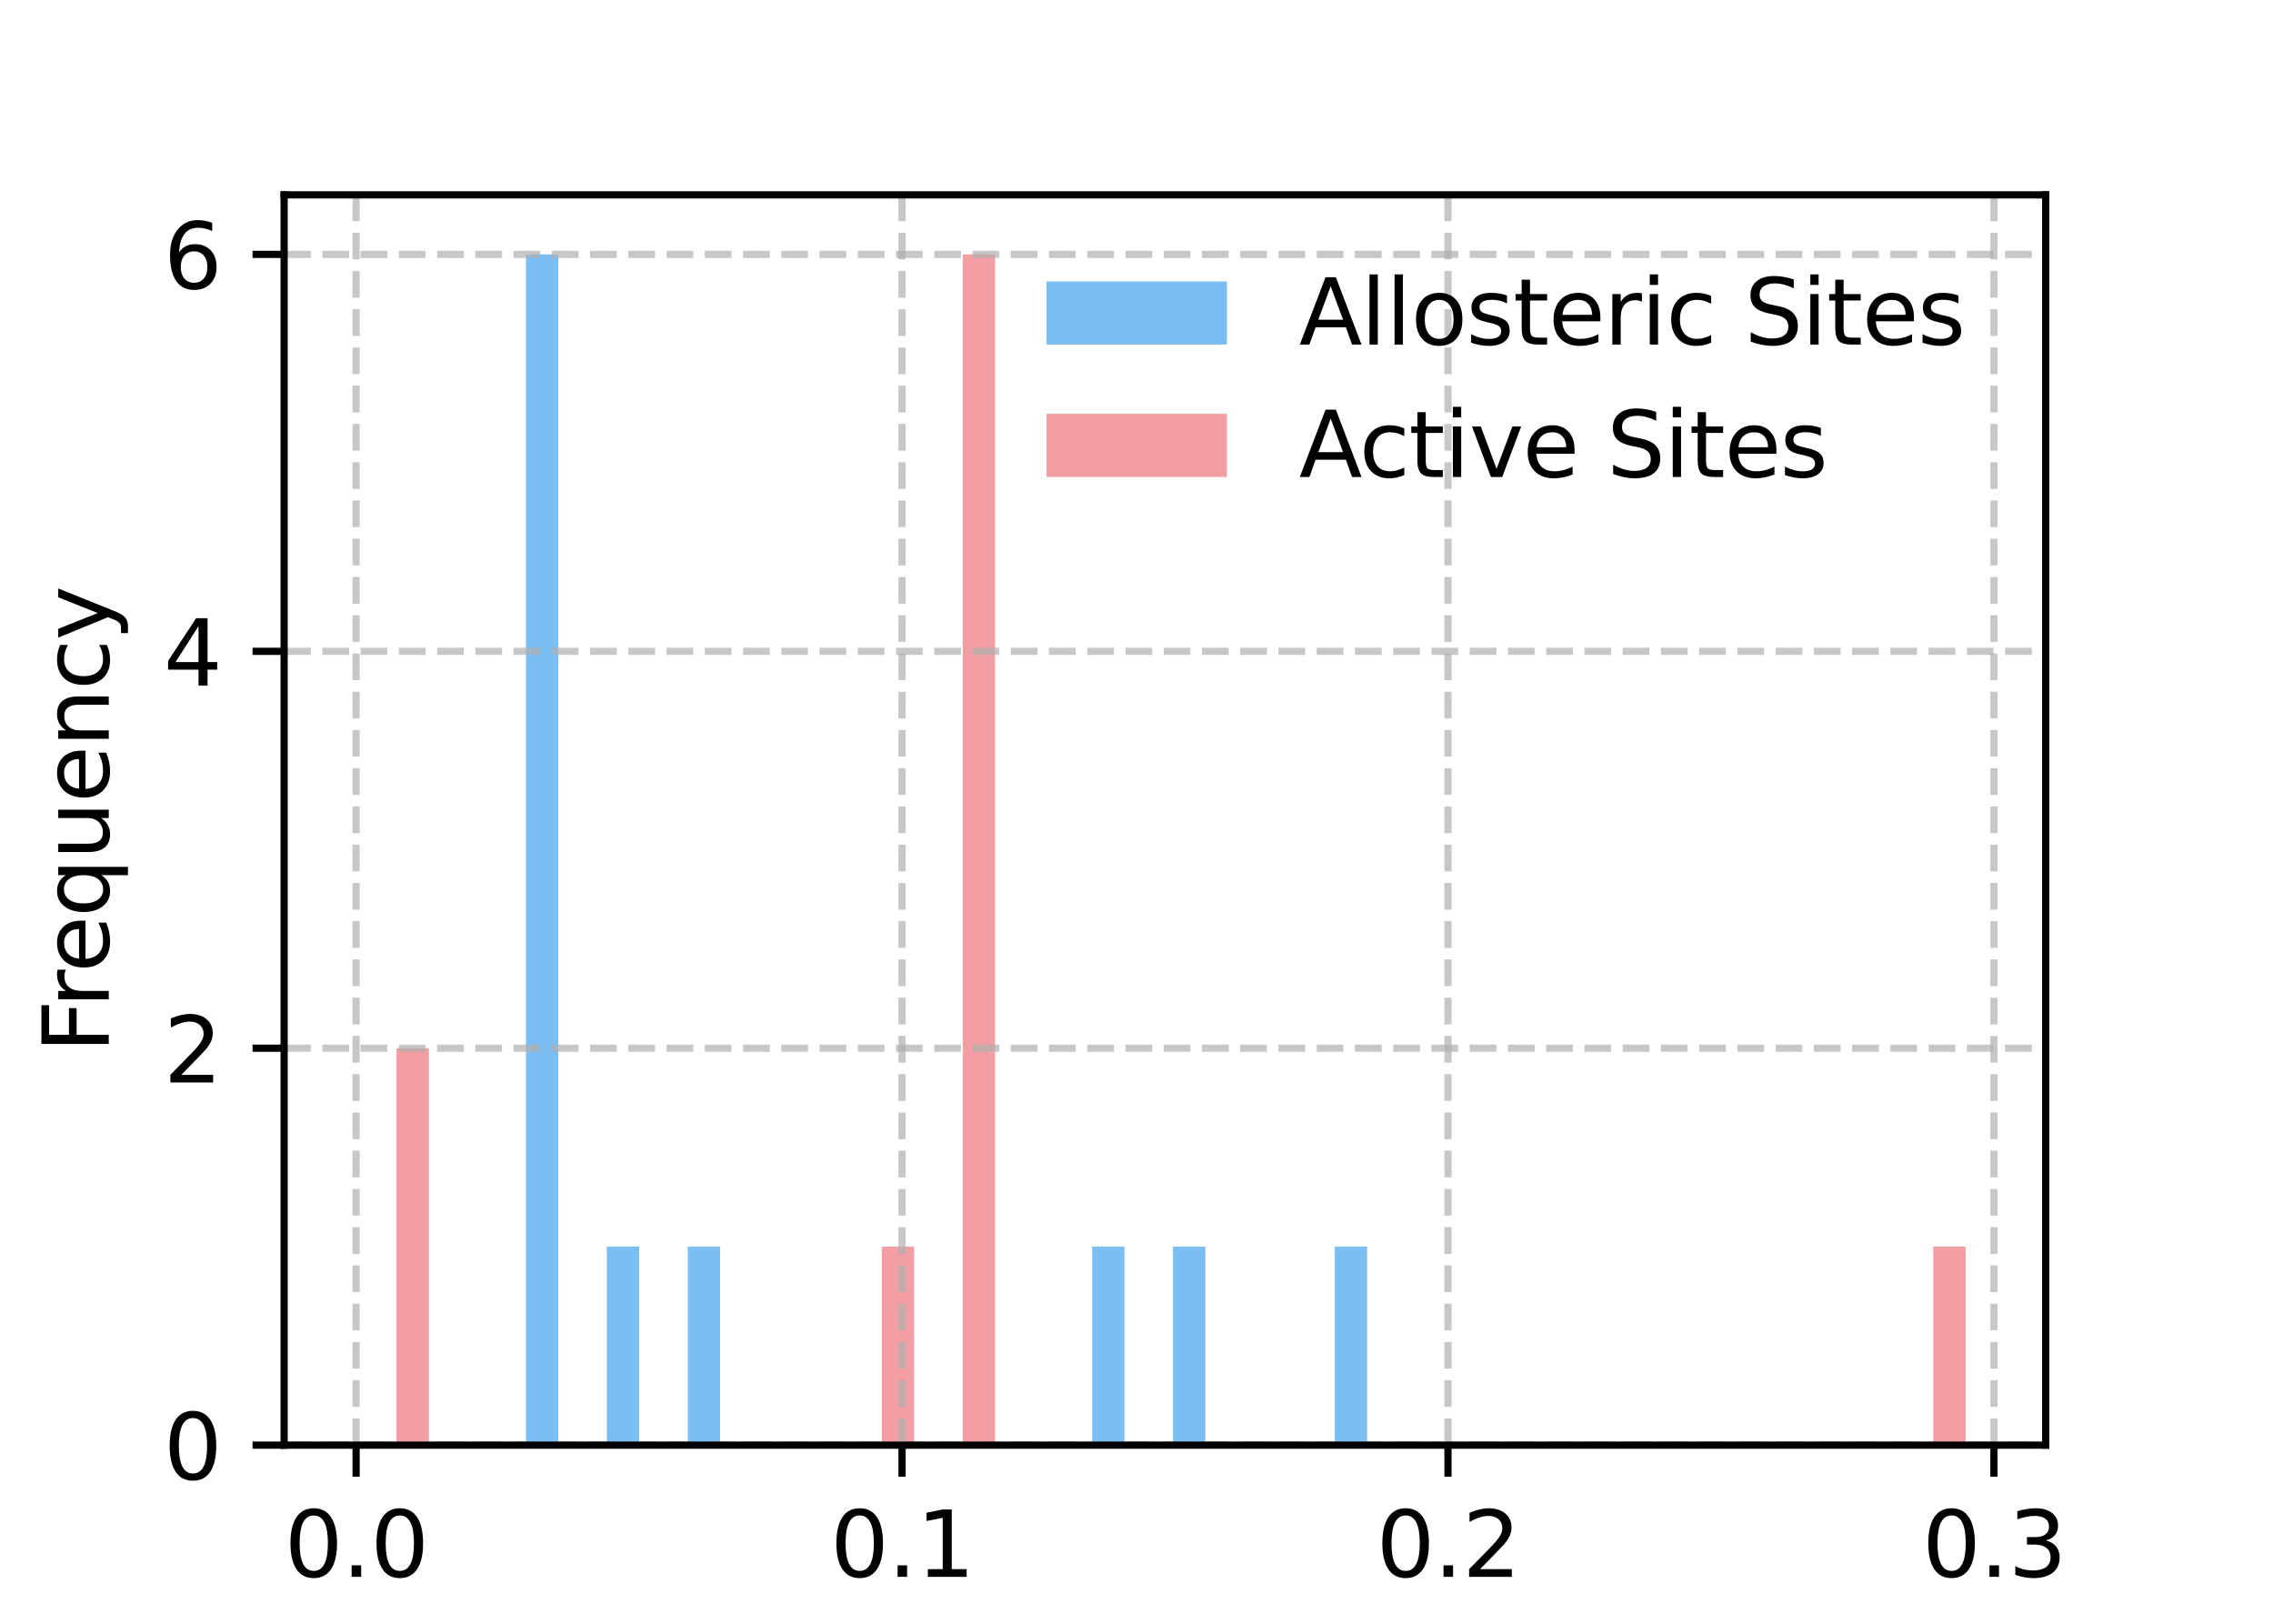 <?xml version="1.0" encoding="utf-8" standalone="no"?>
<!DOCTYPE svg PUBLIC "-//W3C//DTD SVG 1.1//EN"
  "http://www.w3.org/Graphics/SVG/1.1/DTD/svg11.dtd">
<svg xmlns:xlink="http://www.w3.org/1999/xlink" width="252pt" height="180pt" viewBox="0 0 252 180" xmlns="http://www.w3.org/2000/svg" version="1.1">
 <defs>
  <style type="text/css">*{stroke-linejoin: round; stroke-linecap: butt}</style>
 </defs>
 <g id="figure_1">
  <g id="patch_1">
   <path d="M 0 180 
L 252 180 
L 252 0 
L 0 0 
z
" style="fill: #ffffff"/>
  </g>
  <g id="axes_1">
   <g id="patch_2">
    <path d="M 31.5 160.2 
L 226.8 160.2 
L 226.8 21.6 
L 31.5 21.6 
z
" style="fill: #ffffff"/>
   </g>
   <g id="patch_3">
    <path d="M 40.377 160.2 
L 43.964 160.2 
L 43.964 160.2 
L 40.377 160.2 
z
" clip-path="url(#p419f9c5994)" style="fill: #43a3ef; opacity: 0.7"/>
   </g>
   <g id="patch_4">
    <path d="M 49.344 160.2 
L 52.931 160.2 
L 52.931 160.2 
L 49.344 160.2 
z
" clip-path="url(#p419f9c5994)" style="fill: #43a3ef; opacity: 0.7"/>
   </g>
   <g id="patch_5">
    <path d="M 58.311 160.2 
L 61.898 160.2 
L 61.898 28.2 
L 58.311 28.2 
z
" clip-path="url(#p419f9c5994)" style="fill: #43a3ef; opacity: 0.7"/>
   </g>
   <g id="patch_6">
    <path d="M 67.278 160.2 
L 70.865 160.2 
L 70.865 138.2 
L 67.278 138.2 
z
" clip-path="url(#p419f9c5994)" style="fill: #43a3ef; opacity: 0.7"/>
   </g>
   <g id="patch_7">
    <path d="M 76.245 160.2 
L 79.832 160.2 
L 79.832 138.2 
L 76.245 138.2 
z
" clip-path="url(#p419f9c5994)" style="fill: #43a3ef; opacity: 0.7"/>
   </g>
   <g id="patch_8">
    <path d="M 85.212 160.2 
L 88.799 160.2 
L 88.799 160.2 
L 85.212 160.2 
z
" clip-path="url(#p419f9c5994)" style="fill: #43a3ef; opacity: 0.7"/>
   </g>
   <g id="patch_9">
    <path d="M 94.179 160.2 
L 97.766 160.2 
L 97.766 160.2 
L 94.179 160.2 
z
" clip-path="url(#p419f9c5994)" style="fill: #43a3ef; opacity: 0.7"/>
   </g>
   <g id="patch_10">
    <path d="M 103.146 160.2 
L 106.733 160.2 
L 106.733 160.2 
L 103.146 160.2 
z
" clip-path="url(#p419f9c5994)" style="fill: #43a3ef; opacity: 0.7"/>
   </g>
   <g id="patch_11">
    <path d="M 112.113 160.2 
L 115.7 160.2 
L 115.7 160.2 
L 112.113 160.2 
z
" clip-path="url(#p419f9c5994)" style="fill: #43a3ef; opacity: 0.7"/>
   </g>
   <g id="patch_12">
    <path d="M 121.08 160.2 
L 124.667 160.2 
L 124.667 138.2 
L 121.08 138.2 
z
" clip-path="url(#p419f9c5994)" style="fill: #43a3ef; opacity: 0.7"/>
   </g>
   <g id="patch_13">
    <path d="M 130.047 160.2 
L 133.633 160.2 
L 133.633 138.2 
L 130.047 138.2 
z
" clip-path="url(#p419f9c5994)" style="fill: #43a3ef; opacity: 0.7"/>
   </g>
   <g id="patch_14">
    <path d="M 139.014 160.2 
L 142.6 160.2 
L 142.6 160.2 
L 139.014 160.2 
z
" clip-path="url(#p419f9c5994)" style="fill: #43a3ef; opacity: 0.7"/>
   </g>
   <g id="patch_15">
    <path d="M 147.981 160.2 
L 151.567 160.2 
L 151.567 138.2 
L 147.981 138.2 
z
" clip-path="url(#p419f9c5994)" style="fill: #43a3ef; opacity: 0.7"/>
   </g>
   <g id="patch_16">
    <path d="M 156.948 160.2 
L 160.534 160.2 
L 160.534 160.2 
L 156.948 160.2 
z
" clip-path="url(#p419f9c5994)" style="fill: #43a3ef; opacity: 0.7"/>
   </g>
   <g id="patch_17">
    <path d="M 165.914 160.2 
L 169.501 160.2 
L 169.501 160.2 
L 165.914 160.2 
z
" clip-path="url(#p419f9c5994)" style="fill: #43a3ef; opacity: 0.7"/>
   </g>
   <g id="patch_18">
    <path d="M 174.881 160.2 
L 178.468 160.2 
L 178.468 160.2 
L 174.881 160.2 
z
" clip-path="url(#p419f9c5994)" style="fill: #43a3ef; opacity: 0.7"/>
   </g>
   <g id="patch_19">
    <path d="M 183.848 160.2 
L 187.435 160.2 
L 187.435 160.2 
L 183.848 160.2 
z
" clip-path="url(#p419f9c5994)" style="fill: #43a3ef; opacity: 0.7"/>
   </g>
   <g id="patch_20">
    <path d="M 192.815 160.2 
L 196.402 160.2 
L 196.402 160.2 
L 192.815 160.2 
z
" clip-path="url(#p419f9c5994)" style="fill: #43a3ef; opacity: 0.7"/>
   </g>
   <g id="patch_21">
    <path d="M 201.782 160.2 
L 205.369 160.2 
L 205.369 160.2 
L 201.782 160.2 
z
" clip-path="url(#p419f9c5994)" style="fill: #43a3ef; opacity: 0.7"/>
   </g>
   <g id="patch_22">
    <path d="M 210.749 160.2 
L 214.336 160.2 
L 214.336 160.2 
L 210.749 160.2 
z
" clip-path="url(#p419f9c5994)" style="fill: #43a3ef; opacity: 0.7"/>
   </g>
   <g id="patch_23">
    <path d="M 43.964 160.2 
L 47.551 160.2 
L 47.551 116.2 
L 43.964 116.2 
z
" clip-path="url(#p419f9c5994)" style="fill: #ef767b; opacity: 0.7"/>
   </g>
   <g id="patch_24">
    <path d="M 52.931 160.2 
L 56.518 160.2 
L 56.518 160.2 
L 52.931 160.2 
z
" clip-path="url(#p419f9c5994)" style="fill: #ef767b; opacity: 0.7"/>
   </g>
   <g id="patch_25">
    <path d="M 61.898 160.2 
L 65.485 160.2 
L 65.485 160.2 
L 61.898 160.2 
z
" clip-path="url(#p419f9c5994)" style="fill: #ef767b; opacity: 0.7"/>
   </g>
   <g id="patch_26">
    <path d="M 70.865 160.2 
L 74.452 160.2 
L 74.452 160.2 
L 70.865 160.2 
z
" clip-path="url(#p419f9c5994)" style="fill: #ef767b; opacity: 0.7"/>
   </g>
   <g id="patch_27">
    <path d="M 79.832 160.2 
L 83.419 160.2 
L 83.419 160.2 
L 79.832 160.2 
z
" clip-path="url(#p419f9c5994)" style="fill: #ef767b; opacity: 0.7"/>
   </g>
   <g id="patch_28">
    <path d="M 88.799 160.2 
L 92.386 160.2 
L 92.386 160.2 
L 88.799 160.2 
z
" clip-path="url(#p419f9c5994)" style="fill: #ef767b; opacity: 0.7"/>
   </g>
   <g id="patch_29">
    <path d="M 97.766 160.2 
L 101.352 160.2 
L 101.352 138.2 
L 97.766 138.2 
z
" clip-path="url(#p419f9c5994)" style="fill: #ef767b; opacity: 0.7"/>
   </g>
   <g id="patch_30">
    <path d="M 106.733 160.2 
L 110.319 160.2 
L 110.319 28.2 
L 106.733 28.2 
z
" clip-path="url(#p419f9c5994)" style="fill: #ef767b; opacity: 0.7"/>
   </g>
   <g id="patch_31">
    <path d="M 115.7 160.2 
L 119.286 160.2 
L 119.286 160.2 
L 115.7 160.2 
z
" clip-path="url(#p419f9c5994)" style="fill: #ef767b; opacity: 0.7"/>
   </g>
   <g id="patch_32">
    <path d="M 124.667 160.2 
L 128.253 160.2 
L 128.253 160.2 
L 124.667 160.2 
z
" clip-path="url(#p419f9c5994)" style="fill: #ef767b; opacity: 0.7"/>
   </g>
   <g id="patch_33">
    <path d="M 133.633 160.2 
L 137.22 160.2 
L 137.22 160.2 
L 133.633 160.2 
z
" clip-path="url(#p419f9c5994)" style="fill: #ef767b; opacity: 0.7"/>
   </g>
   <g id="patch_34">
    <path d="M 142.6 160.2 
L 146.187 160.2 
L 146.187 160.2 
L 142.6 160.2 
z
" clip-path="url(#p419f9c5994)" style="fill: #ef767b; opacity: 0.7"/>
   </g>
   <g id="patch_35">
    <path d="M 151.567 160.2 
L 155.154 160.2 
L 155.154 160.2 
L 151.567 160.2 
z
" clip-path="url(#p419f9c5994)" style="fill: #ef767b; opacity: 0.7"/>
   </g>
   <g id="patch_36">
    <path d="M 160.534 160.2 
L 164.121 160.2 
L 164.121 160.2 
L 160.534 160.2 
z
" clip-path="url(#p419f9c5994)" style="fill: #ef767b; opacity: 0.7"/>
   </g>
   <g id="patch_37">
    <path d="M 169.501 160.2 
L 173.088 160.2 
L 173.088 160.2 
L 169.501 160.2 
z
" clip-path="url(#p419f9c5994)" style="fill: #ef767b; opacity: 0.7"/>
   </g>
   <g id="patch_38">
    <path d="M 178.468 160.2 
L 182.055 160.2 
L 182.055 160.2 
L 178.468 160.2 
z
" clip-path="url(#p419f9c5994)" style="fill: #ef767b; opacity: 0.7"/>
   </g>
   <g id="patch_39">
    <path d="M 187.435 160.2 
L 191.022 160.2 
L 191.022 160.2 
L 187.435 160.2 
z
" clip-path="url(#p419f9c5994)" style="fill: #ef767b; opacity: 0.7"/>
   </g>
   <g id="patch_40">
    <path d="M 196.402 160.2 
L 199.989 160.2 
L 199.989 160.2 
L 196.402 160.2 
z
" clip-path="url(#p419f9c5994)" style="fill: #ef767b; opacity: 0.7"/>
   </g>
   <g id="patch_41">
    <path d="M 205.369 160.2 
L 208.956 160.2 
L 208.956 160.2 
L 205.369 160.2 
z
" clip-path="url(#p419f9c5994)" style="fill: #ef767b; opacity: 0.7"/>
   </g>
   <g id="patch_42">
    <path d="M 214.336 160.2 
L 217.923 160.2 
L 217.923 138.2 
L 214.336 138.2 
z
" clip-path="url(#p419f9c5994)" style="fill: #ef767b; opacity: 0.7"/>
   </g>
   <g id="matplotlib.axis_1">
    <g id="xtick_1">
     <g id="line2d_1">
      <path d="M 39.481 160.2 
L 39.481 21.6 
" clip-path="url(#p419f9c5994)" style="fill: none; stroke-dasharray: 2.96,1.28; stroke-dashoffset: 0; stroke: #b0b0b0; stroke-opacity: 0.7; stroke-width: 0.8"/>
     </g>
     <g id="line2d_2">
      <defs>
       <path id="mdfc3eb67ed" d="M 0 0 
L 0 3.5 
" style="stroke: #000000; stroke-width: 0.8"/>
      </defs>
      <g>
       <use xlink:href="#mdfc3eb67ed" x="39.481" y="160.2" style="stroke: #000000; stroke-width: 0.8"/>
      </g>
     </g>
     <g id="text_1">
      <!-- 0.0 -->
      <g transform="translate(31.529 174.798) scale(0.1 -0.1)">
       <defs>
        <path id="DejaVuSans-30" d="M 2034 4250 
Q 1547 4250 1301 3770 
Q 1056 3291 1056 2328 
Q 1056 1369 1301 889 
Q 1547 409 2034 409 
Q 2525 409 2770 889 
Q 3016 1369 3016 2328 
Q 3016 3291 2770 3770 
Q 2525 4250 2034 4250 
z
M 2034 4750 
Q 2819 4750 3233 4129 
Q 3647 3509 3647 2328 
Q 3647 1150 3233 529 
Q 2819 -91 2034 -91 
Q 1250 -91 836 529 
Q 422 1150 422 2328 
Q 422 3509 836 4129 
Q 1250 4750 2034 4750 
z
" transform="scale(0.016)"/>
        <path id="DejaVuSans-2e" d="M 684 794 
L 1344 794 
L 1344 0 
L 684 0 
L 684 794 
z
" transform="scale(0.016)"/>
       </defs>
       <use xlink:href="#DejaVuSans-30"/>
       <use xlink:href="#DejaVuSans-2e" transform="translate(63.623 0)"/>
       <use xlink:href="#DejaVuSans-30" transform="translate(95.41 0)"/>
      </g>
     </g>
    </g>
    <g id="xtick_2">
     <g id="line2d_3">
      <path d="M 100.007 160.2 
L 100.007 21.6 
" clip-path="url(#p419f9c5994)" style="fill: none; stroke-dasharray: 2.96,1.28; stroke-dashoffset: 0; stroke: #b0b0b0; stroke-opacity: 0.7; stroke-width: 0.8"/>
     </g>
     <g id="line2d_4">
      <g>
       <use xlink:href="#mdfc3eb67ed" x="100.007" y="160.2" style="stroke: #000000; stroke-width: 0.8"/>
      </g>
     </g>
     <g id="text_2">
      <!-- 0.1 -->
      <g transform="translate(92.056 174.798) scale(0.1 -0.1)">
       <defs>
        <path id="DejaVuSans-31" d="M 794 531 
L 1825 531 
L 1825 4091 
L 703 3866 
L 703 4441 
L 1819 4666 
L 2450 4666 
L 2450 531 
L 3481 531 
L 3481 0 
L 794 0 
L 794 531 
z
" transform="scale(0.016)"/>
       </defs>
       <use xlink:href="#DejaVuSans-30"/>
       <use xlink:href="#DejaVuSans-2e" transform="translate(63.623 0)"/>
       <use xlink:href="#DejaVuSans-31" transform="translate(95.41 0)"/>
      </g>
     </g>
    </g>
    <g id="xtick_3">
     <g id="line2d_5">
      <path d="M 160.534 160.2 
L 160.534 21.6 
" clip-path="url(#p419f9c5994)" style="fill: none; stroke-dasharray: 2.96,1.28; stroke-dashoffset: 0; stroke: #b0b0b0; stroke-opacity: 0.7; stroke-width: 0.8"/>
     </g>
     <g id="line2d_6">
      <g>
       <use xlink:href="#mdfc3eb67ed" x="160.534" y="160.2" style="stroke: #000000; stroke-width: 0.8"/>
      </g>
     </g>
     <g id="text_3">
      <!-- 0.2 -->
      <g transform="translate(152.583 174.798) scale(0.1 -0.1)">
       <defs>
        <path id="DejaVuSans-32" d="M 1228 531 
L 3431 531 
L 3431 0 
L 469 0 
L 469 531 
Q 828 903 1448 1529 
Q 2069 2156 2228 2338 
Q 2531 2678 2651 2914 
Q 2772 3150 2772 3378 
Q 2772 3750 2511 3984 
Q 2250 4219 1831 4219 
Q 1534 4219 1204 4116 
Q 875 4013 500 3803 
L 500 4441 
Q 881 4594 1212 4672 
Q 1544 4750 1819 4750 
Q 2544 4750 2975 4387 
Q 3406 4025 3406 3419 
Q 3406 3131 3298 2873 
Q 3191 2616 2906 2266 
Q 2828 2175 2409 1742 
Q 1991 1309 1228 531 
z
" transform="scale(0.016)"/>
       </defs>
       <use xlink:href="#DejaVuSans-30"/>
       <use xlink:href="#DejaVuSans-2e" transform="translate(63.623 0)"/>
       <use xlink:href="#DejaVuSans-32" transform="translate(95.41 0)"/>
      </g>
     </g>
    </g>
    <g id="xtick_4">
     <g id="line2d_7">
      <path d="M 221.061 160.2 
L 221.061 21.6 
" clip-path="url(#p419f9c5994)" style="fill: none; stroke-dasharray: 2.96,1.28; stroke-dashoffset: 0; stroke: #b0b0b0; stroke-opacity: 0.7; stroke-width: 0.8"/>
     </g>
     <g id="line2d_8">
      <g>
       <use xlink:href="#mdfc3eb67ed" x="221.061" y="160.2" style="stroke: #000000; stroke-width: 0.8"/>
      </g>
     </g>
     <g id="text_4">
      <!-- 0.3 -->
      <g transform="translate(213.11 174.798) scale(0.1 -0.1)">
       <defs>
        <path id="DejaVuSans-33" d="M 2597 2516 
Q 3050 2419 3304 2112 
Q 3559 1806 3559 1356 
Q 3559 666 3084 287 
Q 2609 -91 1734 -91 
Q 1441 -91 1130 -33 
Q 819 25 488 141 
L 488 750 
Q 750 597 1062 519 
Q 1375 441 1716 441 
Q 2309 441 2620 675 
Q 2931 909 2931 1356 
Q 2931 1769 2642 2001 
Q 2353 2234 1838 2234 
L 1294 2234 
L 1294 2753 
L 1863 2753 
Q 2328 2753 2575 2939 
Q 2822 3125 2822 3475 
Q 2822 3834 2567 4026 
Q 2313 4219 1838 4219 
Q 1578 4219 1281 4162 
Q 984 4106 628 3988 
L 628 4550 
Q 988 4650 1302 4700 
Q 1616 4750 1894 4750 
Q 2613 4750 3031 4423 
Q 3450 4097 3450 3541 
Q 3450 3153 3228 2886 
Q 3006 2619 2597 2516 
z
" transform="scale(0.016)"/>
       </defs>
       <use xlink:href="#DejaVuSans-30"/>
       <use xlink:href="#DejaVuSans-2e" transform="translate(63.623 0)"/>
       <use xlink:href="#DejaVuSans-33" transform="translate(95.41 0)"/>
      </g>
     </g>
    </g>
    <g id="text_5">
     <!-- Prediction Ratio -->
     <g transform="translate(89.89 188.477) scale(0.1 -0.1)">
      <defs>
       <path id="DejaVuSans-50" d="M 1259 4147 
L 1259 2394 
L 2053 2394 
Q 2494 2394 2734 2622 
Q 2975 2850 2975 3272 
Q 2975 3691 2734 3919 
Q 2494 4147 2053 4147 
L 1259 4147 
z
M 628 4666 
L 2053 4666 
Q 2838 4666 3239 4311 
Q 3641 3956 3641 3272 
Q 3641 2581 3239 2228 
Q 2838 1875 2053 1875 
L 1259 1875 
L 1259 0 
L 628 0 
L 628 4666 
z
" transform="scale(0.016)"/>
       <path id="DejaVuSans-72" d="M 2631 2963 
Q 2534 3019 2420 3045 
Q 2306 3072 2169 3072 
Q 1681 3072 1420 2755 
Q 1159 2438 1159 1844 
L 1159 0 
L 581 0 
L 581 3500 
L 1159 3500 
L 1159 2956 
Q 1341 3275 1631 3429 
Q 1922 3584 2338 3584 
Q 2397 3584 2469 3576 
Q 2541 3569 2628 3553 
L 2631 2963 
z
" transform="scale(0.016)"/>
       <path id="DejaVuSans-65" d="M 3597 1894 
L 3597 1613 
L 953 1613 
Q 991 1019 1311 708 
Q 1631 397 2203 397 
Q 2534 397 2845 478 
Q 3156 559 3463 722 
L 3463 178 
Q 3153 47 2828 -22 
Q 2503 -91 2169 -91 
Q 1331 -91 842 396 
Q 353 884 353 1716 
Q 353 2575 817 3079 
Q 1281 3584 2069 3584 
Q 2775 3584 3186 3129 
Q 3597 2675 3597 1894 
z
M 3022 2063 
Q 3016 2534 2758 2815 
Q 2500 3097 2075 3097 
Q 1594 3097 1305 2825 
Q 1016 2553 972 2059 
L 3022 2063 
z
" transform="scale(0.016)"/>
       <path id="DejaVuSans-64" d="M 2906 2969 
L 2906 4863 
L 3481 4863 
L 3481 0 
L 2906 0 
L 2906 525 
Q 2725 213 2448 61 
Q 2172 -91 1784 -91 
Q 1150 -91 751 415 
Q 353 922 353 1747 
Q 353 2572 751 3078 
Q 1150 3584 1784 3584 
Q 2172 3584 2448 3432 
Q 2725 3281 2906 2969 
z
M 947 1747 
Q 947 1113 1208 752 
Q 1469 391 1925 391 
Q 2381 391 2643 752 
Q 2906 1113 2906 1747 
Q 2906 2381 2643 2742 
Q 2381 3103 1925 3103 
Q 1469 3103 1208 2742 
Q 947 2381 947 1747 
z
" transform="scale(0.016)"/>
       <path id="DejaVuSans-69" d="M 603 3500 
L 1178 3500 
L 1178 0 
L 603 0 
L 603 3500 
z
M 603 4863 
L 1178 4863 
L 1178 4134 
L 603 4134 
L 603 4863 
z
" transform="scale(0.016)"/>
       <path id="DejaVuSans-63" d="M 3122 3366 
L 3122 2828 
Q 2878 2963 2633 3030 
Q 2388 3097 2138 3097 
Q 1578 3097 1268 2742 
Q 959 2388 959 1747 
Q 959 1106 1268 751 
Q 1578 397 2138 397 
Q 2388 397 2633 464 
Q 2878 531 3122 666 
L 3122 134 
Q 2881 22 2623 -34 
Q 2366 -91 2075 -91 
Q 1284 -91 818 406 
Q 353 903 353 1747 
Q 353 2603 823 3093 
Q 1294 3584 2113 3584 
Q 2378 3584 2631 3529 
Q 2884 3475 3122 3366 
z
" transform="scale(0.016)"/>
       <path id="DejaVuSans-74" d="M 1172 4494 
L 1172 3500 
L 2356 3500 
L 2356 3053 
L 1172 3053 
L 1172 1153 
Q 1172 725 1289 603 
Q 1406 481 1766 481 
L 2356 481 
L 2356 0 
L 1766 0 
Q 1100 0 847 248 
Q 594 497 594 1153 
L 594 3053 
L 172 3053 
L 172 3500 
L 594 3500 
L 594 4494 
L 1172 4494 
z
" transform="scale(0.016)"/>
       <path id="DejaVuSans-6f" d="M 1959 3097 
Q 1497 3097 1228 2736 
Q 959 2375 959 1747 
Q 959 1119 1226 758 
Q 1494 397 1959 397 
Q 2419 397 2687 759 
Q 2956 1122 2956 1747 
Q 2956 2369 2687 2733 
Q 2419 3097 1959 3097 
z
M 1959 3584 
Q 2709 3584 3137 3096 
Q 3566 2609 3566 1747 
Q 3566 888 3137 398 
Q 2709 -91 1959 -91 
Q 1206 -91 779 398 
Q 353 888 353 1747 
Q 353 2609 779 3096 
Q 1206 3584 1959 3584 
z
" transform="scale(0.016)"/>
       <path id="DejaVuSans-6e" d="M 3513 2113 
L 3513 0 
L 2938 0 
L 2938 2094 
Q 2938 2591 2744 2837 
Q 2550 3084 2163 3084 
Q 1697 3084 1428 2787 
Q 1159 2491 1159 1978 
L 1159 0 
L 581 0 
L 581 3500 
L 1159 3500 
L 1159 2956 
Q 1366 3272 1645 3428 
Q 1925 3584 2291 3584 
Q 2894 3584 3203 3211 
Q 3513 2838 3513 2113 
z
" transform="scale(0.016)"/>
       <path id="DejaVuSans-20" transform="scale(0.016)"/>
       <path id="DejaVuSans-52" d="M 2841 2188 
Q 3044 2119 3236 1894 
Q 3428 1669 3622 1275 
L 4263 0 
L 3584 0 
L 2988 1197 
Q 2756 1666 2539 1819 
Q 2322 1972 1947 1972 
L 1259 1972 
L 1259 0 
L 628 0 
L 628 4666 
L 2053 4666 
Q 2853 4666 3247 4331 
Q 3641 3997 3641 3322 
Q 3641 2881 3436 2590 
Q 3231 2300 2841 2188 
z
M 1259 4147 
L 1259 2491 
L 2053 2491 
Q 2509 2491 2742 2702 
Q 2975 2913 2975 3322 
Q 2975 3731 2742 3939 
Q 2509 4147 2053 4147 
L 1259 4147 
z
" transform="scale(0.016)"/>
       <path id="DejaVuSans-61" d="M 2194 1759 
Q 1497 1759 1228 1600 
Q 959 1441 959 1056 
Q 959 750 1161 570 
Q 1363 391 1709 391 
Q 2188 391 2477 730 
Q 2766 1069 2766 1631 
L 2766 1759 
L 2194 1759 
z
M 3341 1997 
L 3341 0 
L 2766 0 
L 2766 531 
Q 2569 213 2275 61 
Q 1981 -91 1556 -91 
Q 1019 -91 701 211 
Q 384 513 384 1019 
Q 384 1609 779 1909 
Q 1175 2209 1959 2209 
L 2766 2209 
L 2766 2266 
Q 2766 2663 2505 2880 
Q 2244 3097 1772 3097 
Q 1472 3097 1187 3025 
Q 903 2953 641 2809 
L 641 3341 
Q 956 3463 1253 3523 
Q 1550 3584 1831 3584 
Q 2591 3584 2966 3190 
Q 3341 2797 3341 1997 
z
" transform="scale(0.016)"/>
      </defs>
      <use xlink:href="#DejaVuSans-50"/>
      <use xlink:href="#DejaVuSans-72" transform="translate(58.553 0)"/>
      <use xlink:href="#DejaVuSans-65" transform="translate(97.416 0)"/>
      <use xlink:href="#DejaVuSans-64" transform="translate(158.939 0)"/>
      <use xlink:href="#DejaVuSans-69" transform="translate(222.416 0)"/>
      <use xlink:href="#DejaVuSans-63" transform="translate(250.199 0)"/>
      <use xlink:href="#DejaVuSans-74" transform="translate(305.18 0)"/>
      <use xlink:href="#DejaVuSans-69" transform="translate(344.389 0)"/>
      <use xlink:href="#DejaVuSans-6f" transform="translate(372.172 0)"/>
      <use xlink:href="#DejaVuSans-6e" transform="translate(433.354 0)"/>
      <use xlink:href="#DejaVuSans-20" transform="translate(496.732 0)"/>
      <use xlink:href="#DejaVuSans-52" transform="translate(528.52 0)"/>
      <use xlink:href="#DejaVuSans-61" transform="translate(595.752 0)"/>
      <use xlink:href="#DejaVuSans-74" transform="translate(657.031 0)"/>
      <use xlink:href="#DejaVuSans-69" transform="translate(696.24 0)"/>
      <use xlink:href="#DejaVuSans-6f" transform="translate(724.023 0)"/>
     </g>
    </g>
   </g>
   <g id="matplotlib.axis_2">
    <g id="ytick_1">
     <g id="line2d_9">
      <path d="M 31.5 160.2 
L 226.8 160.2 
" clip-path="url(#p419f9c5994)" style="fill: none; stroke-dasharray: 2.96,1.28; stroke-dashoffset: 0; stroke: #b0b0b0; stroke-opacity: 0.7; stroke-width: 0.8"/>
     </g>
     <g id="line2d_10">
      <defs>
       <path id="mb6172eab69" d="M 0 0 
L -3.5 0 
" style="stroke: #000000; stroke-width: 0.8"/>
      </defs>
      <g>
       <use xlink:href="#mb6172eab69" x="31.5" y="160.2" style="stroke: #000000; stroke-width: 0.8"/>
      </g>
     </g>
     <g id="text_6">
      <!-- 0 -->
      <g transform="translate(18.137 163.999) scale(0.1 -0.1)">
       <use xlink:href="#DejaVuSans-30"/>
      </g>
     </g>
    </g>
    <g id="ytick_2">
     <g id="line2d_11">
      <path d="M 31.5 116.2 
L 226.8 116.2 
" clip-path="url(#p419f9c5994)" style="fill: none; stroke-dasharray: 2.96,1.28; stroke-dashoffset: 0; stroke: #b0b0b0; stroke-opacity: 0.7; stroke-width: 0.8"/>
     </g>
     <g id="line2d_12">
      <g>
       <use xlink:href="#mb6172eab69" x="31.5" y="116.2" style="stroke: #000000; stroke-width: 0.8"/>
      </g>
     </g>
     <g id="text_7">
      <!-- 2 -->
      <g transform="translate(18.137 119.999) scale(0.1 -0.1)">
       <use xlink:href="#DejaVuSans-32"/>
      </g>
     </g>
    </g>
    <g id="ytick_3">
     <g id="line2d_13">
      <path d="M 31.5 72.2 
L 226.8 72.2 
" clip-path="url(#p419f9c5994)" style="fill: none; stroke-dasharray: 2.96,1.28; stroke-dashoffset: 0; stroke: #b0b0b0; stroke-opacity: 0.7; stroke-width: 0.8"/>
     </g>
     <g id="line2d_14">
      <g>
       <use xlink:href="#mb6172eab69" x="31.5" y="72.2" style="stroke: #000000; stroke-width: 0.8"/>
      </g>
     </g>
     <g id="text_8">
      <!-- 4 -->
      <g transform="translate(18.137 75.999) scale(0.1 -0.1)">
       <defs>
        <path id="DejaVuSans-34" d="M 2419 4116 
L 825 1625 
L 2419 1625 
L 2419 4116 
z
M 2253 4666 
L 3047 4666 
L 3047 1625 
L 3713 1625 
L 3713 1100 
L 3047 1100 
L 3047 0 
L 2419 0 
L 2419 1100 
L 313 1100 
L 313 1709 
L 2253 4666 
z
" transform="scale(0.016)"/>
       </defs>
       <use xlink:href="#DejaVuSans-34"/>
      </g>
     </g>
    </g>
    <g id="ytick_4">
     <g id="line2d_15">
      <path d="M 31.5 28.2 
L 226.8 28.2 
" clip-path="url(#p419f9c5994)" style="fill: none; stroke-dasharray: 2.96,1.28; stroke-dashoffset: 0; stroke: #b0b0b0; stroke-opacity: 0.7; stroke-width: 0.8"/>
     </g>
     <g id="line2d_16">
      <g>
       <use xlink:href="#mb6172eab69" x="31.5" y="28.2" style="stroke: #000000; stroke-width: 0.8"/>
      </g>
     </g>
     <g id="text_9">
      <!-- 6 -->
      <g transform="translate(18.137 31.999) scale(0.1 -0.1)">
       <defs>
        <path id="DejaVuSans-36" d="M 2113 2584 
Q 1688 2584 1439 2293 
Q 1191 2003 1191 1497 
Q 1191 994 1439 701 
Q 1688 409 2113 409 
Q 2538 409 2786 701 
Q 3034 994 3034 1497 
Q 3034 2003 2786 2293 
Q 2538 2584 2113 2584 
z
M 3366 4563 
L 3366 3988 
Q 3128 4100 2886 4159 
Q 2644 4219 2406 4219 
Q 1781 4219 1451 3797 
Q 1122 3375 1075 2522 
Q 1259 2794 1537 2939 
Q 1816 3084 2150 3084 
Q 2853 3084 3261 2657 
Q 3669 2231 3669 1497 
Q 3669 778 3244 343 
Q 2819 -91 2113 -91 
Q 1303 -91 875 529 
Q 447 1150 447 2328 
Q 447 3434 972 4092 
Q 1497 4750 2381 4750 
Q 2619 4750 2861 4703 
Q 3103 4656 3366 4563 
z
" transform="scale(0.016)"/>
       </defs>
       <use xlink:href="#DejaVuSans-36"/>
      </g>
     </g>
    </g>
    <g id="text_10">
     <!-- Frequency -->
     <g transform="translate(12.058 116.73) rotate(-90) scale(0.1 -0.1)">
      <defs>
       <path id="DejaVuSans-46" d="M 628 4666 
L 3309 4666 
L 3309 4134 
L 1259 4134 
L 1259 2759 
L 3109 2759 
L 3109 2228 
L 1259 2228 
L 1259 0 
L 628 0 
L 628 4666 
z
" transform="scale(0.016)"/>
       <path id="DejaVuSans-71" d="M 947 1747 
Q 947 1113 1208 752 
Q 1469 391 1925 391 
Q 2381 391 2643 752 
Q 2906 1113 2906 1747 
Q 2906 2381 2643 2742 
Q 2381 3103 1925 3103 
Q 1469 3103 1208 2742 
Q 947 2381 947 1747 
z
M 2906 525 
Q 2725 213 2448 61 
Q 2172 -91 1784 -91 
Q 1150 -91 751 415 
Q 353 922 353 1747 
Q 353 2572 751 3078 
Q 1150 3584 1784 3584 
Q 2172 3584 2448 3432 
Q 2725 3281 2906 2969 
L 2906 3500 
L 3481 3500 
L 3481 -1331 
L 2906 -1331 
L 2906 525 
z
" transform="scale(0.016)"/>
       <path id="DejaVuSans-75" d="M 544 1381 
L 544 3500 
L 1119 3500 
L 1119 1403 
Q 1119 906 1312 657 
Q 1506 409 1894 409 
Q 2359 409 2629 706 
Q 2900 1003 2900 1516 
L 2900 3500 
L 3475 3500 
L 3475 0 
L 2900 0 
L 2900 538 
Q 2691 219 2414 64 
Q 2138 -91 1772 -91 
Q 1169 -91 856 284 
Q 544 659 544 1381 
z
M 1991 3584 
L 1991 3584 
z
" transform="scale(0.016)"/>
       <path id="DejaVuSans-79" d="M 2059 -325 
Q 1816 -950 1584 -1140 
Q 1353 -1331 966 -1331 
L 506 -1331 
L 506 -850 
L 844 -850 
Q 1081 -850 1212 -737 
Q 1344 -625 1503 -206 
L 1606 56 
L 191 3500 
L 800 3500 
L 1894 763 
L 2988 3500 
L 3597 3500 
L 2059 -325 
z
" transform="scale(0.016)"/>
      </defs>
      <use xlink:href="#DejaVuSans-46"/>
      <use xlink:href="#DejaVuSans-72" transform="translate(50.27 0)"/>
      <use xlink:href="#DejaVuSans-65" transform="translate(89.133 0)"/>
      <use xlink:href="#DejaVuSans-71" transform="translate(150.656 0)"/>
      <use xlink:href="#DejaVuSans-75" transform="translate(214.133 0)"/>
      <use xlink:href="#DejaVuSans-65" transform="translate(277.512 0)"/>
      <use xlink:href="#DejaVuSans-6e" transform="translate(339.035 0)"/>
      <use xlink:href="#DejaVuSans-63" transform="translate(402.414 0)"/>
      <use xlink:href="#DejaVuSans-79" transform="translate(457.395 0)"/>
     </g>
    </g>
   </g>
   <g id="patch_43">
    <path d="M 31.5 160.2 
L 31.5 21.6 
" style="fill: none; stroke: #000000; stroke-width: 0.8; stroke-linejoin: miter; stroke-linecap: square"/>
   </g>
   <g id="patch_44">
    <path d="M 226.8 160.2 
L 226.8 21.6 
" style="fill: none; stroke: #000000; stroke-width: 0.8; stroke-linejoin: miter; stroke-linecap: square"/>
   </g>
   <g id="patch_45">
    <path d="M 31.5 160.2 
L 226.8 160.2 
" style="fill: none; stroke: #000000; stroke-width: 0.8; stroke-linejoin: miter; stroke-linecap: square"/>
   </g>
   <g id="patch_46">
    <path d="M 31.5 21.6 
L 226.8 21.6 
" style="fill: none; stroke: #000000; stroke-width: 0.8; stroke-linejoin: miter; stroke-linecap: square"/>
   </g>
   <g id="legend_1">
    <g id="patch_47">
     <path d="M 116.027 38.198 
L 136.027 38.198 
L 136.027 31.198 
L 116.027 31.198 
z
" style="fill: #43a3ef; opacity: 0.7"/>
    </g>
    <g id="text_11">
     <!-- Allosteric Sites -->
     <g transform="translate(144.027 38.198) scale(0.1 -0.1)">
      <defs>
       <path id="DejaVuSans-41" d="M 2188 4044 
L 1331 1722 
L 3047 1722 
L 2188 4044 
z
M 1831 4666 
L 2547 4666 
L 4325 0 
L 3669 0 
L 3244 1197 
L 1141 1197 
L 716 0 
L 50 0 
L 1831 4666 
z
" transform="scale(0.016)"/>
       <path id="DejaVuSans-6c" d="M 603 4863 
L 1178 4863 
L 1178 0 
L 603 0 
L 603 4863 
z
" transform="scale(0.016)"/>
       <path id="DejaVuSans-73" d="M 2834 3397 
L 2834 2853 
Q 2591 2978 2328 3040 
Q 2066 3103 1784 3103 
Q 1356 3103 1142 2972 
Q 928 2841 928 2578 
Q 928 2378 1081 2264 
Q 1234 2150 1697 2047 
L 1894 2003 
Q 2506 1872 2764 1633 
Q 3022 1394 3022 966 
Q 3022 478 2636 193 
Q 2250 -91 1575 -91 
Q 1294 -91 989 -36 
Q 684 19 347 128 
L 347 722 
Q 666 556 975 473 
Q 1284 391 1588 391 
Q 1994 391 2212 530 
Q 2431 669 2431 922 
Q 2431 1156 2273 1281 
Q 2116 1406 1581 1522 
L 1381 1569 
Q 847 1681 609 1914 
Q 372 2147 372 2553 
Q 372 3047 722 3315 
Q 1072 3584 1716 3584 
Q 2034 3584 2315 3537 
Q 2597 3491 2834 3397 
z
" transform="scale(0.016)"/>
       <path id="DejaVuSans-53" d="M 3425 4513 
L 3425 3897 
Q 3066 4069 2747 4153 
Q 2428 4238 2131 4238 
Q 1616 4238 1336 4038 
Q 1056 3838 1056 3469 
Q 1056 3159 1242 3001 
Q 1428 2844 1947 2747 
L 2328 2669 
Q 3034 2534 3370 2195 
Q 3706 1856 3706 1288 
Q 3706 609 3251 259 
Q 2797 -91 1919 -91 
Q 1588 -91 1214 -16 
Q 841 59 441 206 
L 441 856 
Q 825 641 1194 531 
Q 1563 422 1919 422 
Q 2459 422 2753 634 
Q 3047 847 3047 1241 
Q 3047 1584 2836 1778 
Q 2625 1972 2144 2069 
L 1759 2144 
Q 1053 2284 737 2584 
Q 422 2884 422 3419 
Q 422 4038 858 4394 
Q 1294 4750 2059 4750 
Q 2388 4750 2728 4690 
Q 3069 4631 3425 4513 
z
" transform="scale(0.016)"/>
      </defs>
      <use xlink:href="#DejaVuSans-41"/>
      <use xlink:href="#DejaVuSans-6c" transform="translate(68.408 0)"/>
      <use xlink:href="#DejaVuSans-6c" transform="translate(96.191 0)"/>
      <use xlink:href="#DejaVuSans-6f" transform="translate(123.975 0)"/>
      <use xlink:href="#DejaVuSans-73" transform="translate(185.156 0)"/>
      <use xlink:href="#DejaVuSans-74" transform="translate(237.256 0)"/>
      <use xlink:href="#DejaVuSans-65" transform="translate(276.465 0)"/>
      <use xlink:href="#DejaVuSans-72" transform="translate(337.988 0)"/>
      <use xlink:href="#DejaVuSans-69" transform="translate(379.102 0)"/>
      <use xlink:href="#DejaVuSans-63" transform="translate(406.885 0)"/>
      <use xlink:href="#DejaVuSans-20" transform="translate(461.865 0)"/>
      <use xlink:href="#DejaVuSans-53" transform="translate(493.652 0)"/>
      <use xlink:href="#DejaVuSans-69" transform="translate(557.129 0)"/>
      <use xlink:href="#DejaVuSans-74" transform="translate(584.912 0)"/>
      <use xlink:href="#DejaVuSans-65" transform="translate(624.121 0)"/>
      <use xlink:href="#DejaVuSans-73" transform="translate(685.645 0)"/>
     </g>
    </g>
    <g id="patch_48">
     <path d="M 116.027 52.877 
L 136.027 52.877 
L 136.027 45.877 
L 116.027 45.877 
z
" style="fill: #ef767b; opacity: 0.7"/>
    </g>
    <g id="text_12">
     <!-- Active Sites -->
     <g transform="translate(144.027 52.877) scale(0.1 -0.1)">
      <defs>
       <path id="DejaVuSans-76" d="M 191 3500 
L 800 3500 
L 1894 563 
L 2988 3500 
L 3597 3500 
L 2284 0 
L 1503 0 
L 191 3500 
z
" transform="scale(0.016)"/>
      </defs>
      <use xlink:href="#DejaVuSans-41"/>
      <use xlink:href="#DejaVuSans-63" transform="translate(66.658 0)"/>
      <use xlink:href="#DejaVuSans-74" transform="translate(121.639 0)"/>
      <use xlink:href="#DejaVuSans-69" transform="translate(160.848 0)"/>
      <use xlink:href="#DejaVuSans-76" transform="translate(188.631 0)"/>
      <use xlink:href="#DejaVuSans-65" transform="translate(247.811 0)"/>
      <use xlink:href="#DejaVuSans-20" transform="translate(309.334 0)"/>
      <use xlink:href="#DejaVuSans-53" transform="translate(341.121 0)"/>
      <use xlink:href="#DejaVuSans-69" transform="translate(404.598 0)"/>
      <use xlink:href="#DejaVuSans-74" transform="translate(432.381 0)"/>
      <use xlink:href="#DejaVuSans-65" transform="translate(471.59 0)"/>
      <use xlink:href="#DejaVuSans-73" transform="translate(533.113 0)"/>
     </g>
    </g>
   </g>
  </g>
 </g>
 <defs>
  <clipPath id="p419f9c5994">
   <rect x="31.5" y="21.6" width="195.3" height="138.6"/>
  </clipPath>
 </defs>
</svg>
